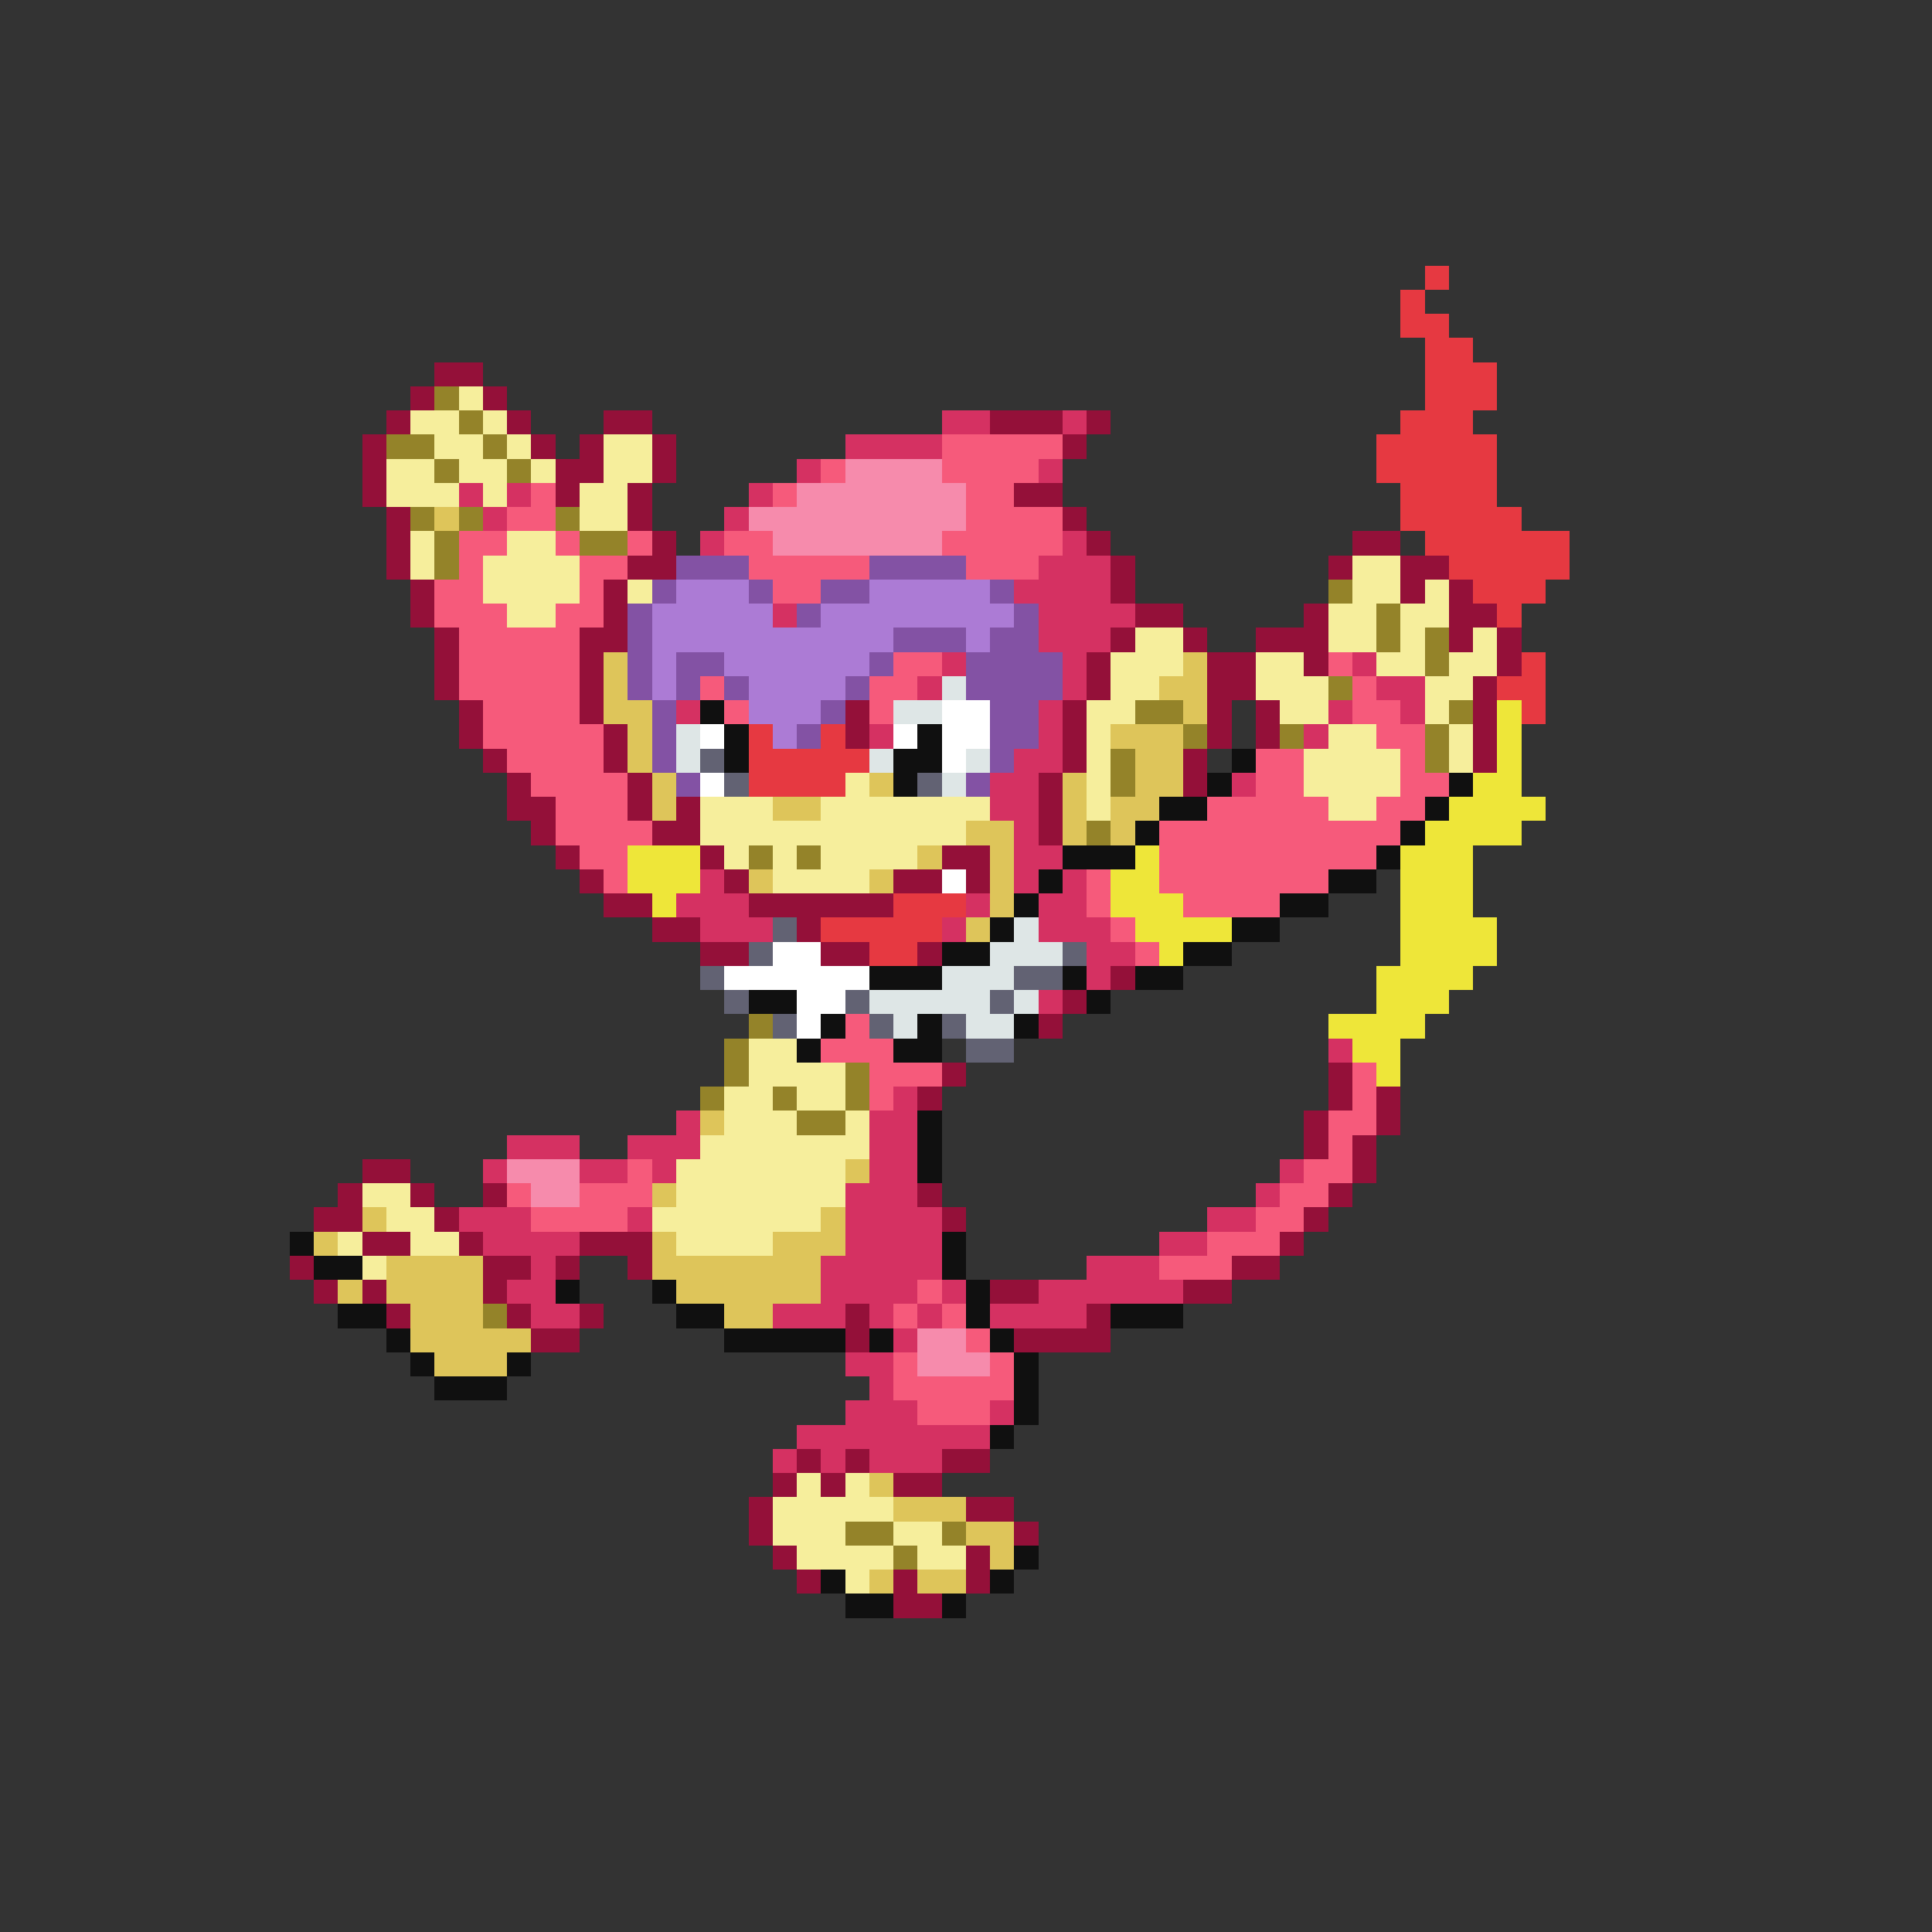 <svg xmlns="http://www.w3.org/2000/svg" viewBox="0 -0.5 80 80" shape-rendering="crispEdges">
<rect x="0" y="-0.5" width="80" height="80" fill="#333333" stroke="none"/>
<path stroke="#e63941" d="M59 11h1M58 12h1M58 13h2M59 14h2M59 15h3M59 16h3M58 17h3M57 18h5M57 19h5M58 20h4M58 21h5M59 22h6M60 23h5M61 24h3M62 25h1M63 27h1M62 28h2M63 29h1M31 30h1M34 30h1M31 31h5M31 32h4M37 37h3M34 38h5M36 39h2" />
<path stroke="#941039" d="M18 15h2M17 16h1M20 16h1M16 17h1M21 17h1M25 17h2M41 17h3M45 17h1M15 18h1M22 18h1M24 18h1M27 18h1M44 18h1M15 19h1M23 19h2M27 19h1M15 20h1M23 20h1M26 20h1M42 20h2M16 21h1M26 21h1M44 21h1M16 22h1M27 22h1M45 22h1M56 22h2M16 23h1M26 23h2M46 23h1M55 23h1M58 23h2M17 24h1M25 24h1M46 24h1M58 24h1M60 24h1M17 25h1M25 25h1M47 25h2M54 25h1M60 25h2M18 26h1M24 26h2M46 26h1M49 26h1M52 26h3M60 26h1M62 26h1M18 27h1M24 27h1M45 27h1M50 27h2M54 27h1M62 27h1M18 28h1M24 28h1M45 28h1M50 28h2M61 28h1M19 29h1M24 29h1M35 29h1M44 29h1M50 29h1M52 29h1M61 29h1M19 30h1M25 30h1M35 30h1M44 30h1M50 30h1M52 30h1M61 30h1M20 31h1M25 31h1M44 31h1M49 31h1M61 31h1M21 32h1M26 32h1M43 32h1M49 32h1M21 33h2M26 33h1M28 33h1M43 33h1M22 34h1M27 34h2M43 34h1M23 35h1M29 35h1M39 35h2M24 36h1M30 36h1M37 36h2M40 36h1M25 37h2M31 37h6M27 38h2M33 38h1M29 39h2M34 39h2M38 39h1M46 40h1M44 41h1M43 42h1M39 44h1M55 44h1M38 45h1M55 45h1M57 45h1M54 46h1M57 46h1M54 47h1M56 47h1M15 48h2M56 48h1M14 49h1M17 49h1M20 49h1M38 49h1M55 49h1M13 50h2M18 50h1M39 50h1M54 50h1M15 51h2M19 51h1M24 51h3M53 51h1M12 52h1M20 52h2M23 52h1M26 52h1M51 52h2M13 53h1M15 53h1M20 53h1M41 53h2M49 53h2M16 54h1M21 54h1M24 54h1M35 54h1M45 54h1M22 55h2M35 55h1M42 55h4M33 60h1M35 60h1M39 60h2M32 61h1M34 61h1M37 61h2M31 62h1M40 62h2M31 63h1M42 63h1M32 64h1M40 64h1M33 65h1M37 65h1M40 65h1M37 66h2" />
<path stroke="#948329" d="M18 16h1M19 17h1M16 18h2M20 18h1M18 19h1M21 19h1M17 21h1M19 21h1M23 21h1M18 22h1M24 22h2M18 23h1M55 24h1M57 25h1M57 26h1M59 26h1M59 27h1M55 28h1M47 29h2M60 29h1M49 30h1M53 30h1M59 30h1M46 31h1M59 31h1M46 32h1M45 34h1M31 35h1M33 35h1M31 42h1M30 43h1M30 44h1M35 44h1M29 45h1M32 45h1M35 45h1M33 46h2M20 54h1M35 63h2M39 63h1M37 64h1" />
<path stroke="#f6ee9c" d="M19 16h1M17 17h2M20 17h1M18 18h2M21 18h1M25 18h2M16 19h2M19 19h2M22 19h1M25 19h2M16 20h3M20 20h1M24 20h2M24 21h2M17 22h1M21 22h2M17 23h1M20 23h4M56 23h2M20 24h4M26 24h1M56 24h2M59 24h1M21 25h2M55 25h2M58 25h2M47 26h2M55 26h2M58 26h1M61 26h1M46 27h3M52 27h2M57 27h2M60 27h2M46 28h2M52 28h3M59 28h2M45 29h2M53 29h2M59 29h1M45 30h1M55 30h2M60 30h1M45 31h1M54 31h4M60 31h1M35 32h1M45 32h1M54 32h4M29 33h3M34 33h7M45 33h1M55 33h2M29 34h11M30 35h1M32 35h1M34 35h4M32 36h4M31 43h2M31 44h4M30 45h2M33 45h2M30 46h3M35 46h1M29 47h7M28 48h7M15 49h2M28 49h7M16 50h2M27 50h7M14 51h1M17 51h2M28 51h4M15 52h1M33 61h1M35 61h1M32 62h5M32 63h3M37 63h2M33 64h4M38 64h2M35 65h1" />
<path stroke="#d53162" d="M39 17h2M44 17h1M35 18h4M33 19h1M43 19h1M19 20h1M21 20h1M31 20h1M20 21h1M30 21h1M29 22h1M44 22h1M43 23h3M42 24h4M32 25h1M43 25h4M43 26h3M39 27h1M44 27h1M56 27h1M38 28h1M44 28h1M57 28h2M28 29h1M43 29h1M55 29h1M58 29h1M36 30h1M43 30h1M54 30h1M42 31h2M41 32h2M51 32h1M41 33h2M42 34h1M42 35h2M29 36h1M42 36h1M44 36h1M28 37h3M40 37h1M43 37h2M29 38h3M39 38h1M43 38h3M45 39h2M45 40h1M43 41h1M55 43h1M37 45h1M28 46h1M36 46h2M21 47h3M26 47h3M36 47h2M20 48h1M24 48h2M27 48h1M36 48h2M53 48h1M35 49h3M52 49h1M19 50h3M26 50h1M35 50h4M50 50h2M20 51h4M35 51h4M48 51h2M22 52h1M34 52h5M45 52h3M21 53h2M34 53h4M39 53h1M43 53h6M22 54h2M32 54h3M36 54h1M38 54h1M41 54h4M37 55h1M35 56h2M36 57h1M35 58h3M41 58h1M33 59h8M32 60h1M34 60h1M36 60h3" />
<path stroke="#f65a7b" d="M39 18h5M34 19h1M39 19h4M22 20h1M32 20h1M40 20h2M21 21h2M40 21h4M19 22h2M23 22h1M26 22h1M30 22h2M39 22h5M19 23h1M24 23h2M31 23h5M40 23h3M18 24h2M24 24h1M32 24h2M18 25h3M23 25h2M19 26h5M19 27h5M37 27h2M55 27h1M19 28h5M29 28h1M36 28h2M56 28h1M20 29h4M30 29h1M36 29h1M56 29h2M20 30h5M57 30h2M21 31h4M52 31h2M58 31h1M22 32h4M52 32h2M58 32h2M23 33h3M50 33h5M57 33h2M23 34h4M48 34h10M24 35h2M48 35h9M25 36h1M45 36h1M48 36h7M45 37h1M49 37h4M46 38h1M47 39h1M35 42h1M34 43h3M36 44h3M56 44h1M36 45h1M56 45h1M55 46h2M55 47h1M26 48h1M54 48h2M21 49h1M24 49h3M53 49h2M22 50h4M52 50h2M50 51h3M48 52h3M38 53h1M37 54h1M39 54h1M40 55h1M37 56h1M41 56h1M37 57h5M38 58h3" />
<path stroke="#f68bac" d="M35 19h4M33 20h7M31 21h9M32 22h7M21 48h3M22 49h2M38 55h2M38 56h3" />
<path stroke="#dec55a" d="M18 21h1M25 27h1M49 27h1M25 28h1M48 28h2M25 29h2M49 29h1M26 30h1M46 30h3M26 31h1M47 31h2M27 32h1M36 32h1M44 32h1M47 32h2M27 33h1M32 33h2M44 33h1M46 33h2M40 34h2M44 34h1M46 34h1M38 35h1M41 35h1M31 36h1M36 36h1M41 36h1M41 37h1M40 38h1M29 46h1M35 48h1M27 49h1M15 50h1M34 50h1M13 51h1M27 51h1M32 51h3M16 52h4M27 52h7M14 53h1M16 53h4M28 53h6M17 54h3M30 54h2M17 55h5M18 56h3M36 61h1M37 62h3M40 63h2M41 64h1M36 65h1M38 65h2" />
<path stroke="#8352a4" d="M28 23h3M36 23h4M27 24h1M31 24h1M34 24h2M41 24h1M26 25h1M33 25h1M42 25h1M26 26h1M37 26h3M41 26h2M26 27h1M28 27h2M36 27h1M40 27h4M26 28h1M28 28h1M30 28h1M35 28h1M40 28h4M27 29h1M34 29h1M41 29h2M27 30h1M33 30h1M41 30h2M27 31h1M41 31h1M28 32h1M40 32h1" />
<path stroke="#ac7bd5" d="M28 24h3M36 24h5M27 25h5M34 25h8M27 26h10M40 26h1M27 27h1M30 27h6M27 28h1M31 28h4M31 29h3M32 30h1" />
<path stroke="#dee6e6" d="M39 28h1M37 29h2M28 30h1M28 31h1M36 31h1M40 31h1M39 32h1M42 38h1M41 39h3M39 40h3M36 41h5M42 41h1M37 42h1M40 42h2" />
<path stroke="#101010" d="M29 29h1M30 30h1M38 30h1M30 31h1M37 31h2M51 31h1M37 32h1M50 32h1M60 32h1M48 33h2M59 33h1M47 34h1M58 34h1M44 35h3M57 35h1M43 36h1M55 36h2M42 37h1M53 37h2M41 38h1M51 38h2M39 39h2M49 39h2M36 40h3M44 40h1M47 40h2M31 41h2M45 41h1M34 42h1M38 42h1M42 42h1M33 43h1M37 43h2M38 46h1M38 47h1M38 48h1M12 51h1M39 51h1M13 52h2M39 52h1M23 53h1M27 53h1M40 53h1M14 54h2M28 54h2M40 54h1M46 54h3M16 55h1M30 55h5M36 55h1M41 55h1M17 56h1M21 56h1M42 56h1M18 57h3M42 57h1M42 58h1M41 59h1M42 64h1M34 65h1M41 65h1M35 66h2M39 66h1" />
<path stroke="#ffffff" d="M39 29h2M29 30h1M37 30h1M39 30h2M39 31h1M29 32h1M39 36h1M32 39h2M30 40h6M33 41h2M33 42h1" />
<path stroke="#eee639" d="M62 29h1M62 30h1M62 31h1M61 32h2M60 33h4M59 34h4M26 35h3M47 35h1M58 35h3M26 36h3M46 36h2M58 36h3M27 37h1M46 37h3M58 37h3M47 38h4M58 38h4M48 39h1M58 39h4M57 40h4M57 41h3M55 42h4M56 43h2M57 44h1" />
<path stroke="#626273" d="M29 31h1M30 32h1M38 32h1M32 38h1M31 39h1M44 39h1M29 40h1M42 40h2M30 41h1M35 41h1M41 41h1M32 42h1M36 42h1M39 42h1M40 43h2" />
</svg>